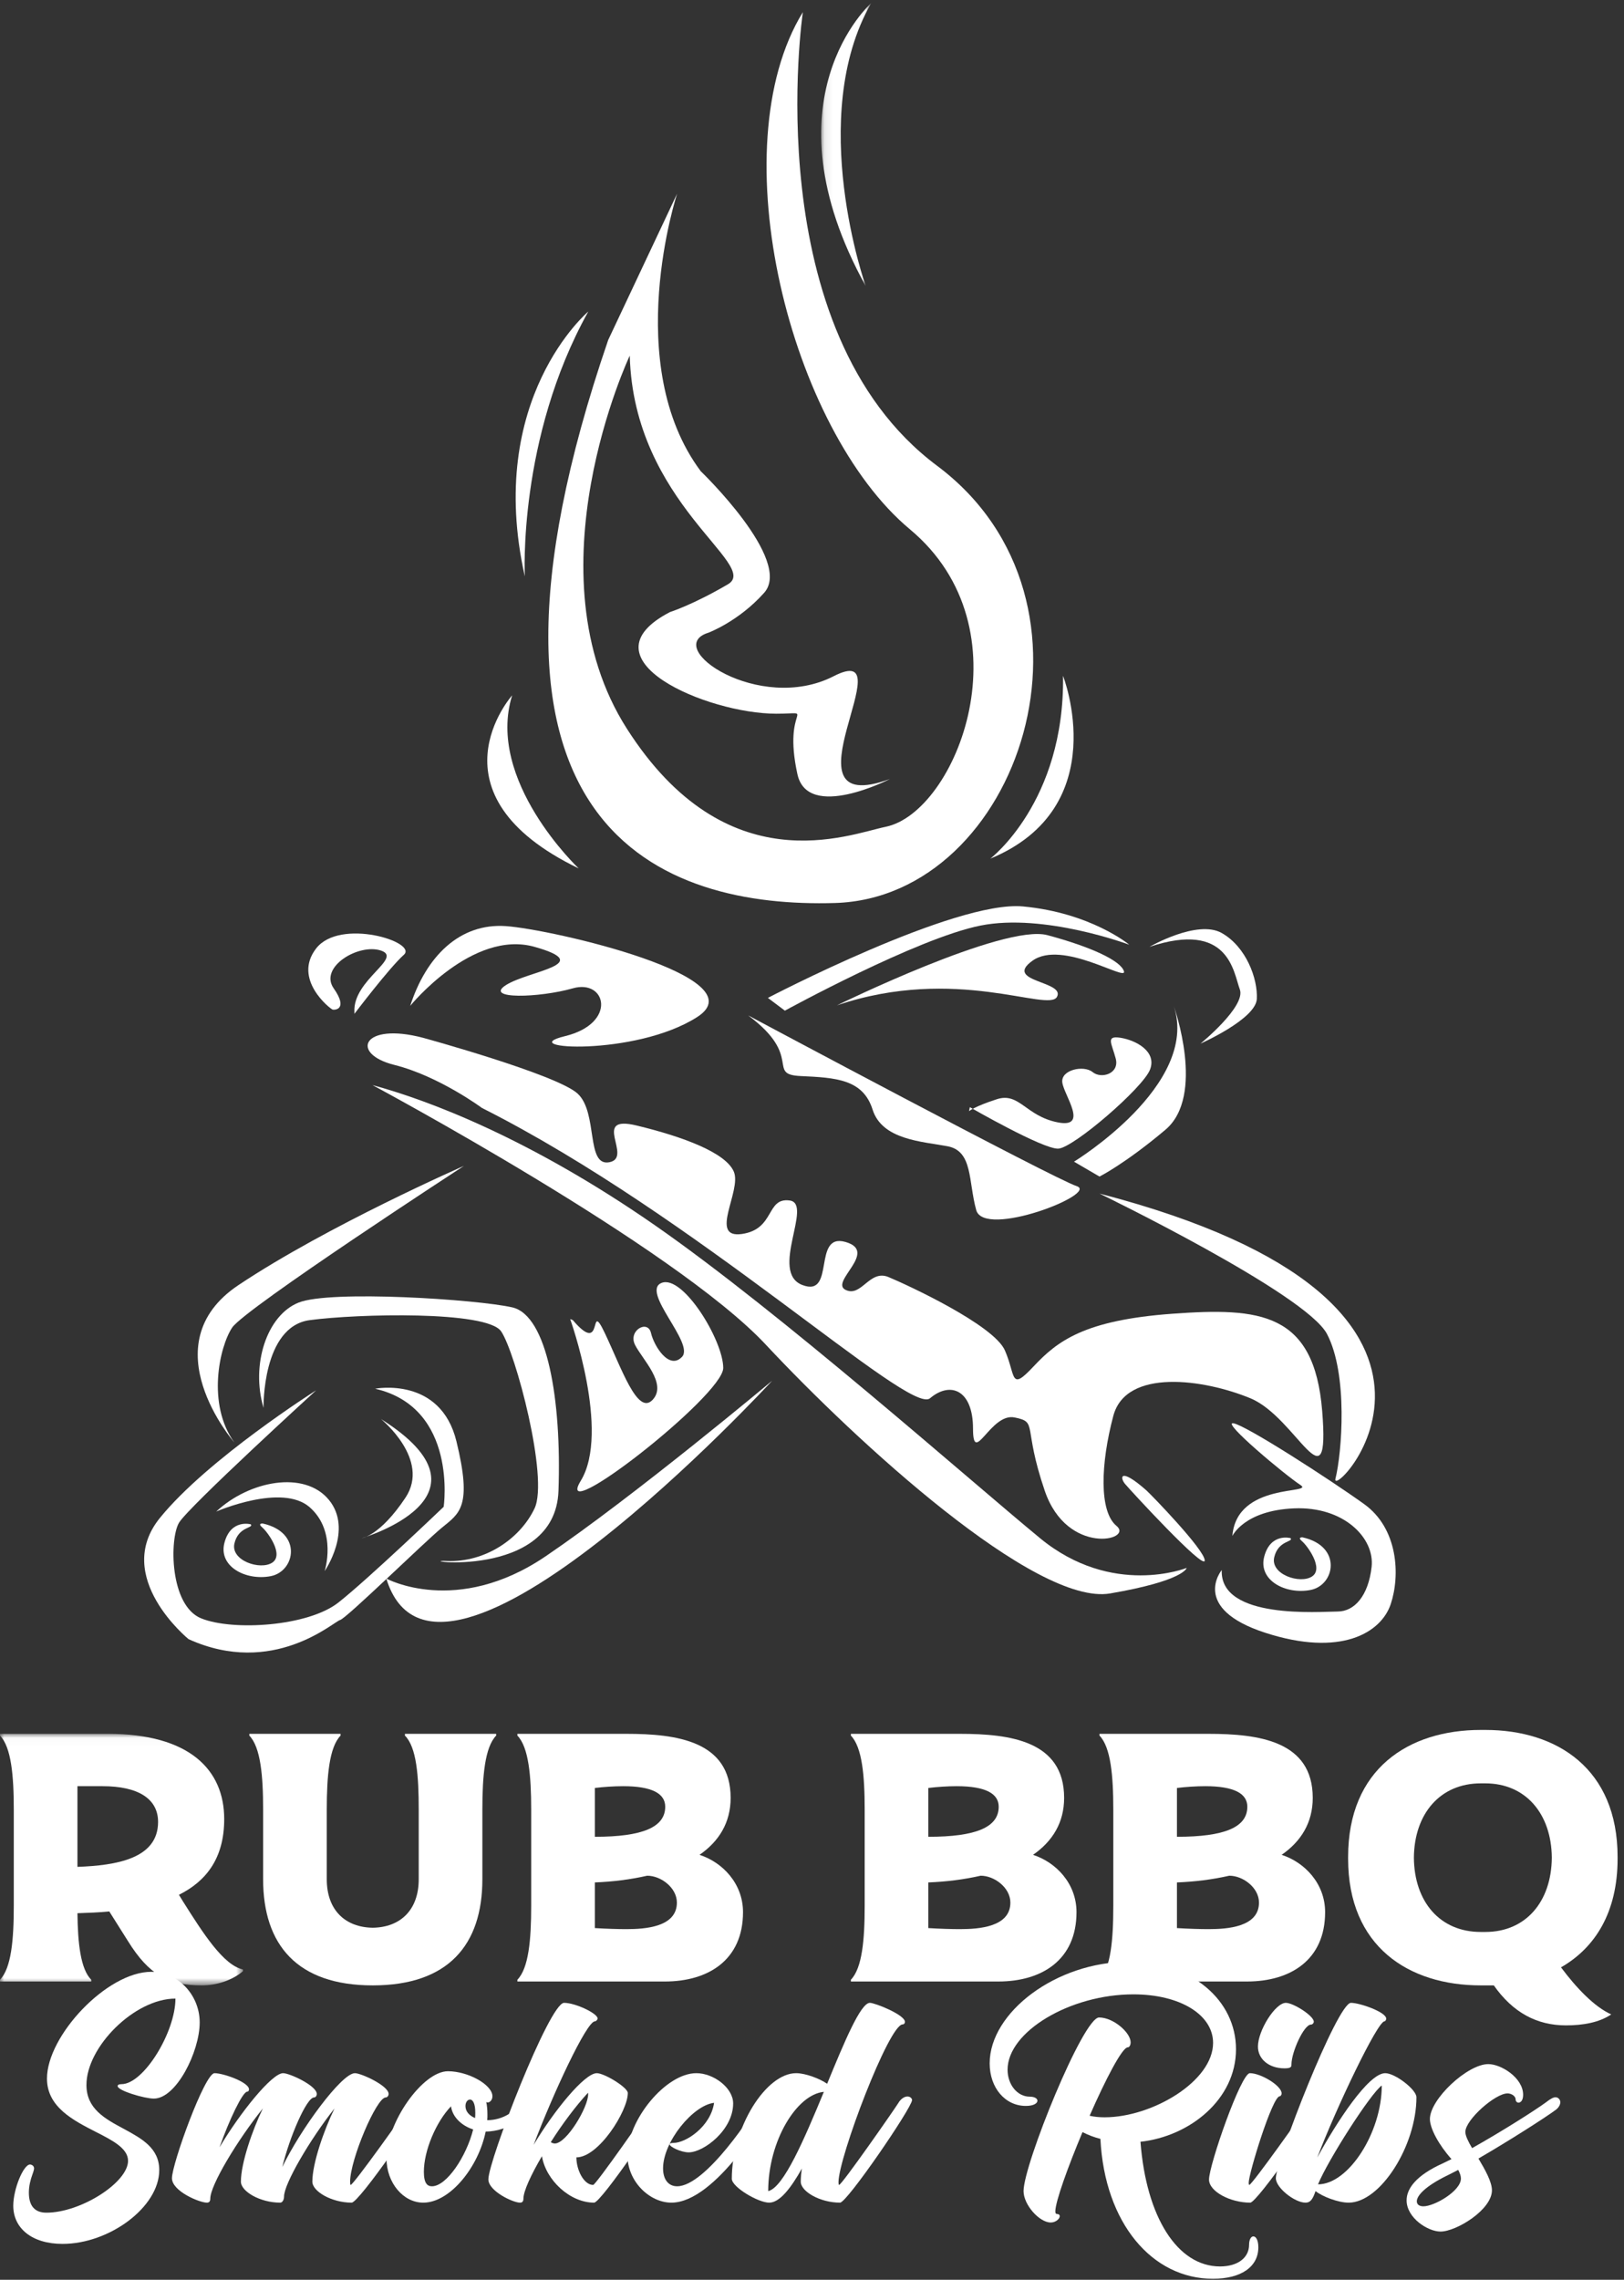 <?xml version="1.0" encoding="UTF-8"?>
<svg width="196px" height="275px" viewBox="0 0 196 275" version="1.1" xmlns="http://www.w3.org/2000/svg" xmlns:xlink="http://www.w3.org/1999/xlink">
    <rect x="0" y="0" width="196" height="275" fill="#333333" stroke="none"/>
    <!-- Generator: Sketch 63.1 (92452) - https://sketch.com -->
    <title>Group 89</title>
    <desc>Created with Sketch.</desc>
    <defs>
        <polygon id="path-1" points="0 0.026 29.321 0.026 29.321 30.372 0 30.372"></polygon>
        <polygon id="path-3" points="0.092 0.121 6.128 0.121 6.128 34.262 0.092 34.262"></polygon>
    </defs>
    <g id="Page-1" stroke="none" stroke-width="1" fill="none" fill-rule="evenodd">
        <g id="Artboard" transform="translate(-306, -79)">
            <g id="Group-89" transform="translate(306, 79)">
                <g id="Group-3" transform="translate(0, 209.118)">
                    <mask id="mask-2" fill="white">
                        <use xlink:href="#path-1"></use>
                    </mask>
                    <g id="Clip-2"></g>
                    <path d="M19.078,10.654 C19.078,7.837 16.645,6.343 12.377,6.343 L9.347,6.343 L9.347,16.074 C14.042,15.903 19.078,15.092 19.078,10.654 L19.078,10.654 Z M13.017,0.026 C22.834,0.026 27.059,4.337 27.059,10.312 C27.059,15.092 24.84,17.824 21.596,19.446 L22.066,20.214 C24.541,24.14 26.974,27.939 29.321,28.451 L29.321,28.665 C27.998,29.774 26.163,30.372 24.328,30.372 C20.316,30.372 17.968,29.092 15.45,25.037 L13.188,21.451 C11.908,21.58 10.627,21.622 9.347,21.665 C9.389,25.335 9.731,28.409 11.011,29.689 L11.011,29.902 L-0,29.902 L-0,29.689 C1.366,28.28 1.664,24.866 1.664,20.769 L1.664,9.16 C1.664,5.105 1.366,1.648 -0,0.24 L-0,0.026 L13.017,0.026 Z" id="Fill-1" fill="#FFFFFF" mask="url(#mask-2)"></path>
                </g>
                <path d="M41.103,209.145 L41.103,209.358 C39.737,210.767 39.438,214.224 39.438,218.278 L39.438,226.686 C39.438,230.442 41.7,232.491 44.987,232.534 C48.273,232.491 50.535,230.442 50.535,226.686 L50.535,218.278 C50.535,214.224 50.279,210.767 48.87,209.358 L48.87,209.145 L59.882,209.145 L59.882,209.358 C58.516,210.767 58.217,214.224 58.217,218.278 L58.217,226.686 C58.217,234.582 54.12,239.49 44.987,239.49 C35.853,239.49 31.756,234.582 31.756,226.686 L31.756,218.278 C31.756,214.224 31.457,210.767 30.091,209.358 L30.091,209.145 L41.103,209.145 Z" id="Fill-4" fill="#FFFFFF"></path>
                <path d="M71.791,227.07 L71.791,232.576 C73.243,232.662 74.523,232.704 75.59,232.704 C77.895,232.704 81.693,232.448 81.693,229.503 C81.693,227.71 79.772,226.259 78.108,226.259 C76.059,226.729 73.926,226.985 71.791,227.07 L71.791,227.07 Z M80.285,217.937 C80.285,216.358 78.706,215.461 75.206,215.461 C74.096,215.461 72.858,215.547 71.791,215.675 L71.791,221.565 C77.553,221.565 80.285,220.412 80.285,217.937 L80.285,217.937 Z M62.444,239.021 L62.444,238.807 C63.81,237.399 64.109,233.985 64.109,229.887 L64.109,218.278 C64.109,214.223 63.81,210.767 62.444,209.358 L62.444,209.145 L75.59,209.145 C81.651,209.145 88.18,209.998 88.18,216.87 C88.18,219.857 86.772,222.119 84.425,223.741 C87.199,224.638 89.674,227.199 89.674,230.655 C89.674,236.417 85.492,239.021 80.242,239.021 L62.444,239.021 Z" id="Fill-6" fill="#FFFFFF"></path>
                <path d="M112.04,227.07 L112.04,232.576 C113.491,232.662 114.772,232.704 115.839,232.704 C118.143,232.704 121.942,232.448 121.942,229.503 C121.942,227.71 120.021,226.259 118.357,226.259 C116.308,226.729 114.174,226.985 112.04,227.07 L112.04,227.07 Z M120.533,217.937 C120.533,216.358 118.954,215.461 115.455,215.461 C114.345,215.461 113.107,215.547 112.04,215.675 L112.04,221.565 C117.802,221.565 120.533,220.412 120.533,217.937 L120.533,217.937 Z M102.693,239.021 L102.693,238.807 C104.059,237.399 104.357,233.985 104.357,229.887 L104.357,218.278 C104.357,214.223 104.059,210.767 102.693,209.358 L102.693,209.145 L115.839,209.145 C121.9,209.145 128.429,209.998 128.429,216.87 C128.429,219.857 127.021,222.119 124.674,223.741 C127.448,224.638 129.923,227.199 129.923,230.655 C129.923,236.417 125.741,239.021 120.491,239.021 L102.693,239.021 Z" id="Fill-8" fill="#FFFFFF"></path>
                <path d="M142.045,227.07 L142.045,232.576 C143.497,232.662 144.777,232.704 145.844,232.704 C148.149,232.704 151.947,232.448 151.947,229.503 C151.947,227.71 150.026,226.259 148.362,226.259 C146.313,226.729 144.18,226.985 142.045,227.07 L142.045,227.07 Z M150.539,217.937 C150.539,216.358 148.96,215.461 145.46,215.461 C144.35,215.461 143.112,215.547 142.045,215.675 L142.045,221.565 C147.807,221.565 150.539,220.412 150.539,217.937 L150.539,217.937 Z M132.698,239.021 L132.698,238.807 C134.064,237.399 134.363,233.985 134.363,229.887 L134.363,218.278 C134.363,214.223 134.064,210.767 132.698,209.358 L132.698,209.145 L145.844,209.145 C151.905,209.145 158.434,209.998 158.434,216.87 C158.434,219.857 157.026,222.119 154.679,223.741 C157.453,224.638 159.928,227.199 159.928,230.655 C159.928,236.417 155.746,239.021 150.496,239.021 L132.698,239.021 Z" id="Fill-10" fill="#FFFFFF"></path>
                <path d="M178.709,233.045 L179.264,233.045 C184.129,233.045 187.245,229.418 187.288,224.083 C187.245,218.791 184.129,215.12 179.264,215.12 L178.709,215.12 C173.801,215.12 170.685,218.791 170.642,224.083 C170.685,229.418 173.801,233.045 178.709,233.045 L178.709,233.045 Z M195.226,224.211 C195.226,230.698 192.495,234.966 188.397,237.313 C190.275,239.831 192.452,242.094 194.458,242.99 C193.007,243.971 191.044,244.313 188.994,244.313 C185.495,244.313 182.593,242.776 180.288,239.49 L179.264,239.49 L178.709,239.49 C170.002,239.49 162.704,234.795 162.704,224.211 L162.704,223.997 C162.704,213.37 170.002,208.675 178.709,208.675 L179.264,208.675 C187.928,208.675 195.226,213.37 195.226,223.997 L195.226,224.211 Z" id="Fill-12" fill="#FFFFFF"></path>
                <path d="M21.173,241.082 C16.245,241.082 10.411,246.916 10.434,251.519 C10.434,254.378 12.688,255.586 14.897,256.772 C17.082,257.957 19.22,259.096 19.22,261.769 C19.22,266.232 13.2,270.672 7.551,270.672 C3.856,270.672 1.601,268.789 1.601,266.07 C1.601,264.047 2.833,261.095 3.623,261.095 C3.786,261.095 4.111,261.235 4.111,261.56 C4.111,261.63 4.088,261.816 3.925,262.258 C3.67,262.955 3.484,263.699 3.484,264.489 C3.484,266.07 4.181,266.907 5.599,266.907 C9.76,266.907 15.454,263.257 15.454,260.654 C15.454,259.166 13.641,258.213 11.573,257.167 C8.853,255.772 5.669,254.168 5.669,250.728 C5.669,245.568 12.898,237.851 18.267,237.851 C21.452,237.851 24.101,240.617 24.101,243.965 C24.101,247.451 21.289,253.146 18.569,253.146 C17.453,253.146 14.199,252.193 14.199,251.635 C14.199,251.495 14.339,251.403 14.664,251.403 C17.337,251.403 21.173,245.127 21.173,241.082" id="Fill-14" fill="#FFFFFF"></path>
                <path d="M42.835,250.078 C43.579,250.078 46.903,251.588 46.903,252.588 C46.903,252.797 46.741,253.006 46.554,253.006 C45.439,253.006 42.254,260.491 42.254,263.187 C42.254,263.42 42.278,263.559 42.324,263.559 C42.65,263.559 48.926,254.773 49.483,253.843 C49.762,253.402 50.181,253.076 50.576,253.076 C50.878,253.076 51.157,253.285 51.133,253.518 C51.064,254.54 43.324,265.698 42.44,265.698 C40.046,265.698 37.698,264.349 37.698,263.164 C37.698,260.956 39.093,256.958 40.371,254.331 C37.35,258.166 34.281,263.443 34.281,264.954 C34.281,265.372 34.072,265.698 33.817,265.698 C31.399,265.698 29.075,264.349 29.075,263.164 C29.075,260.956 30.446,256.958 31.725,254.331 C28.61,258.213 25.379,263.606 25.379,265.21 C25.379,265.581 25.216,265.698 24.961,265.698 C24.1,265.698 20.753,264.327 20.753,262.746 C20.753,261.026 24.705,250.078 25.89,250.078 C26.96,250.078 30.051,251.17 30.051,252.03 C30.051,252.193 29.958,252.309 29.842,252.309 C29.284,252.309 27.657,255.726 26.495,259.026 C28.959,254.866 32.817,250.078 34.165,250.078 C34.955,250.078 38.233,251.588 38.233,252.588 C38.233,252.797 38.094,253.006 37.908,253.006 C37.001,253.006 34.932,257.818 34.072,261.398 C36.257,256.865 41.232,250.078 42.835,250.078" id="Fill-16" fill="#FFFFFF"></path>
                <path d="M56.734,253.262 C56.432,253.262 56.177,253.564 56.177,254.052 C56.177,254.68 56.618,255.191 57.339,255.493 C57.362,255.261 57.362,255.052 57.362,254.843 C57.362,253.773 57.083,253.262 56.734,253.262 M52.132,263.722 C53.898,263.722 56.293,260.119 57.106,256.865 C55.665,256.4 54.596,255.331 54.433,254.076 C52.643,255.935 51.156,259.398 51.156,261.979 C51.156,263.396 51.598,263.722 52.132,263.722 M51.086,265.698 C48.669,265.698 46.646,263.304 46.646,260.352 C46.646,256.028 51.016,249.845 54.061,249.845 C56.502,249.845 59.431,251.472 59.431,252.867 C59.431,253.332 59.105,253.611 58.873,253.611 C58.803,253.611 58.733,253.588 58.687,253.564 C58.78,253.983 58.826,254.494 58.826,255.052 C58.826,255.284 58.826,255.517 58.803,255.749 C60.686,255.749 62.429,254.657 63.15,253.099 C63.405,252.541 63.661,252.379 63.917,252.379 C64.242,252.379 64.451,252.658 64.451,253.169 C64.451,255.052 61.383,257.121 58.617,257.121 C57.734,261.444 54.294,265.698 51.086,265.698" id="Fill-18" fill="#FFFFFF"></path>
                <path d="M66.961,258.562 C68.379,258.562 70.982,254.192 70.982,252.635 C70.982,252.518 70.982,252.449 70.959,252.449 C69.495,254.029 67.844,256.237 66.473,258.399 C66.612,258.492 66.798,258.562 66.961,258.562 M78.723,253.704 C79.002,253.215 79.443,252.89 79.839,252.89 C80.14,252.89 80.396,253.099 80.396,253.332 C80.303,254.354 72.54,265.698 71.703,265.698 C68.797,265.698 65.892,263.001 65.404,260.096 C64.079,262.351 63.172,264.327 63.172,265.21 C63.172,265.581 63.01,265.698 62.754,265.698 C61.917,265.698 58.942,264.303 58.942,262.885 C58.942,260.631 66.31,241.594 68.077,241.594 C69.448,241.594 72.122,242.872 72.122,243.476 C72.122,243.639 71.935,243.825 71.796,243.825 C70.796,243.825 66.729,252.588 64.404,258.725 C66.845,254.633 70.541,250.078 72.029,250.078 C72.935,250.078 75.771,251.798 75.771,252.472 C75.771,254.633 72.261,260.235 69.565,260.235 C69.565,261.769 70.471,263.559 71.587,263.559 C71.912,263.559 78.165,254.587 78.723,253.704" id="Fill-20" fill="#FFFFFF"></path>
                <path d="M83.115,259.631 C82.186,259.631 80.814,258.957 80.814,258.655 C80.814,258.562 80.976,258.492 81.279,258.492 C82.79,258.492 85.765,256.516 86.183,253.657 C83.65,253.936 80.024,258.353 80.024,261.56 C80.024,262.908 80.675,263.722 81.721,263.722 C85.207,263.722 90.995,254.773 91.669,253.495 C91.924,253.03 92.18,252.797 92.436,252.797 C92.808,252.797 93.11,253.193 93.11,253.657 C93.11,253.866 93.04,254.099 92.971,254.238 C92.715,254.75 86.439,265.698 81.023,265.698 C78.443,265.698 75.723,263.188 75.723,259.956 C75.723,255.773 80.326,250.078 84.045,250.078 C86.114,250.078 88.484,251.844 88.484,253.727 C88.484,256.935 84.928,259.631 83.115,259.631" id="Fill-22" fill="#FFFFFF"></path>
                <path d="M99.431,252.332 C96.154,252.635 92.714,258.259 92.714,264.303 C94.573,263.885 97.084,258.004 99.431,252.332 M101.384,265.698 C98.966,265.698 96.642,264.349 96.642,263.164 C96.642,262.699 96.688,262.164 96.781,261.584 C95.456,263.931 94.108,265.698 92.83,265.698 C91.505,265.698 88.321,263.815 88.321,262.816 C88.321,256.633 92.435,250.078 96.084,250.078 C97.223,250.078 98.966,250.752 99.827,251.356 C101.942,246.219 103.871,241.594 104.987,241.594 C105.591,241.594 109.217,243.034 109.217,243.894 C109.217,244.057 109.101,244.197 108.938,244.197 C107.288,244.197 101.198,260.258 101.198,263.234 C101.198,263.42 101.221,263.559 101.268,263.559 C101.593,263.559 107.846,254.587 108.404,253.704 C108.683,253.215 109.124,252.89 109.52,252.89 C109.822,252.89 110.077,253.099 110.077,253.332 C109.984,254.355 102.221,265.698 101.384,265.698" id="Fill-24" fill="#FFFFFF"></path>
                <path d="M137.643,258.353 C138.34,267.487 142.129,273.392 147.242,273.392 C149.381,273.392 150.753,272.346 150.753,270.765 C150.753,270.114 151.008,269.766 151.264,269.766 C151.566,269.766 151.868,270.184 151.868,271.09 C151.868,273.415 149.823,274.879 146.382,274.879 C139.061,274.879 133.319,268.185 132.808,258.004 C132.064,257.818 131.344,257.539 130.646,257.191 C128.88,261.397 127.369,265.581 127.369,266.744 C127.369,266.953 127.415,267.069 127.601,267.069 C127.787,267.069 127.903,267.186 127.903,267.325 C127.903,267.627 127.438,268.092 126.811,268.092 C125.44,268.092 123.533,265.954 123.533,264.303 C123.533,261.096 130.716,243.36 132.645,243.36 C134.389,243.36 136.457,245.196 136.457,246.358 C136.457,246.707 136.295,246.963 136.109,246.963 C135.434,246.963 133.412,250.868 131.506,255.215 C132.111,255.354 132.738,255.401 133.319,255.401 C139.061,255.401 146.406,251.054 146.406,246.428 C146.406,243.034 142.431,240.571 136.783,240.571 C129.135,240.571 121.604,245.08 121.604,249.659 C121.604,251.472 122.79,252.913 124.277,252.913 C124.882,252.913 125.207,253.146 125.207,253.402 C125.207,253.704 124.765,254.029 123.812,254.029 C121.302,254.029 119.443,251.844 119.443,248.892 C119.443,242.756 127.462,236.643 136.225,236.643 C143.872,236.643 149.172,241.314 149.172,247.195 C149.172,253.239 143.593,257.702 137.643,258.353" id="Fill-26" fill="#FFFFFF"></path>
                <path d="M151.82,246.87 C151.82,244.941 153.912,241.594 155.191,241.594 C156.074,241.594 158.561,243.151 158.561,243.872 C158.561,244.034 158.398,244.22 158.212,244.22 C157.376,244.22 155.865,247.521 155.865,249.032 C155.865,249.31 155.818,249.496 155.028,249.496 C153.145,249.496 151.82,248.381 151.82,246.87 M145.916,262.909 C145.916,261.165 149.775,250.078 150.844,250.078 C152.169,250.078 154.679,251.588 154.679,252.518 C154.679,252.728 154.54,252.867 154.447,252.867 C153.564,252.867 150.705,262.165 150.705,263.304 C150.705,263.42 150.728,263.559 150.774,263.559 C151.099,263.559 157.376,254.726 157.933,253.82 C158.212,253.355 158.631,253.03 159.026,253.03 C159.328,253.03 159.607,253.239 159.584,253.471 C159.514,254.494 151.727,265.698 150.891,265.698 C148.473,265.698 145.916,264.349 145.916,262.909" id="Fill-28" fill="#FFFFFF"></path>
                <path d="M166.766,251.565 C165.417,252.518 160.257,260.584 159.072,263.489 C162.744,263.489 166.766,257.237 166.766,251.565 M167.091,243.825 C166.254,243.825 161.303,254.169 158.978,260.259 C161.35,255.935 165.161,250.078 167.184,250.078 C168.369,250.078 170.949,252.053 170.949,252.983 C170.949,258.817 166.603,265.698 162.768,265.698 C161.489,265.698 159.583,264.954 158.77,264.303 C158.421,265.349 158.118,265.698 157.561,265.698 C156.259,265.698 153.981,263.908 153.981,262.746 C153.981,260.631 161.396,241.594 163.046,241.594 C164.116,241.594 167.3,242.709 167.3,243.5 C167.3,243.662 167.184,243.825 167.091,243.825" id="Fill-30" fill="#FFFFFF"></path>
                <path d="M176.318,262.792 C176.318,262.49 176.202,262.141 175.993,261.746 C175.551,261.979 175.132,262.188 174.76,262.374 C171.925,263.745 170.995,264.884 170.995,265.535 C170.995,265.93 171.32,266.139 171.785,266.139 C173.134,266.139 176.318,264.28 176.318,262.792 M180.061,264.21 C180.061,266.558 175.76,269.184 173.854,269.184 C172.32,269.184 169.763,267.534 169.763,265.419 C169.763,264.024 170.879,262.42 174.133,260.956 C174.435,260.816 174.807,260.631 175.179,260.445 C173.645,258.724 172.575,256.749 172.575,255.61 C172.575,253.215 177.108,248.985 179.619,248.985 C181.199,248.985 183.826,250.659 183.826,252.681 C183.826,253.378 183.523,253.634 183.268,253.634 C183.082,253.634 182.919,253.471 182.919,253.239 C182.919,252.844 182.408,252.518 181.943,252.518 C180.456,252.518 176.853,255.703 176.853,257.167 C176.853,257.632 177.201,258.329 177.666,259.12 C181.106,257.191 185.197,254.611 186.592,253.588 C187.15,253.146 187.499,252.983 187.731,252.983 C188.01,252.983 188.312,253.215 188.312,253.588 C188.312,253.936 188.056,254.285 187.777,254.494 C186.522,255.424 182.129,258.236 178.433,260.375 C179.247,261.746 180.061,263.187 180.061,264.21" id="Fill-32" fill="#FFFFFF"></path>
                <path d="M85.515,76.314 C79.825,78.065 91.643,86.163 100.616,81.567 C109.589,76.971 93.616,99.004 107.404,93.97 C107.404,93.97 97.483,99.077 96.239,93.385 C94.391,84.927 98.727,86.092 93.689,86.092 C85.373,86.092 69.907,79.526 80.85,73.836 C80.85,73.836 83.622,72.961 87.853,70.48 C91.854,68.135 76.473,60.778 76.005,42.897 C76.005,42.897 63.63,69.092 75.667,87.914 C87.704,106.735 102.417,100.652 106.893,99.734 C115.429,97.983 124.252,75.877 109.808,63.84 C95.364,51.802 86.828,17.88 96.896,1.466 C96.896,1.466 91.205,39.838 113.091,56.18 C134.976,72.521 123.089,108.269 100.766,108.926 C80.246,109.529 52.979,100.535 73.405,41.006 L81.725,23.353 C81.725,23.353 74.941,43.926 84.57,56.838 C84.57,56.838 95.732,67.562 92.23,71.501 C89.165,74.95 85.515,76.314 85.515,76.314" id="Fill-34" fill="#FFFFFF"></path>
                <path d="M63.341,69.532 C63.341,69.532 62.466,52.899 71.001,37.579 C71.001,37.579 58.526,48.084 63.341,69.532" id="Fill-36" fill="#FFFFFF"></path>
                <g id="Group-40" transform="translate(99.015, 0.253)">
                    <mask id="mask-4" fill="white">
                        <use xlink:href="#path-3"></use>
                    </mask>
                    <g id="Clip-39"></g>
                    <path d="M5.471,34.262 C5.471,34.262 -1.751,13.909 6.128,0.12 C6.128,0.12 -7.004,11.72 5.471,34.262" id="Fill-38" fill="#FFFFFF" mask="url(#mask-4)"></path>
                </g>
                <path d="M46.622,190.414 C46.622,190.414 55.089,195.033 65.864,187.721 C76.64,180.409 93.188,166.554 93.188,166.554 C93.188,166.554 52.779,210.427 46.622,190.414" id="Fill-41" fill="#FFFFFF"></path>
                <path d="M55.986,140.641 C55.986,140.641 29.56,157.831 28.021,160.14 C26.481,162.449 24.942,169.376 28.277,173.994 C28.277,173.994 18.015,162.193 28.79,155.009 C39.566,147.825 55.986,140.641 55.986,140.641" id="Fill-43" fill="#FFFFFF"></path>
                <path d="M92.675,120.372 C92.675,120.372 115.253,108.571 123.463,109.34 C131.673,110.11 136.291,113.958 136.291,113.958 C136.291,113.958 126.029,110.11 118.332,111.649 C110.635,113.188 94.727,121.912 94.727,121.912 L92.675,120.372 Z" id="Fill-45" fill="#FFFFFF"></path>
                <path d="M129.62,140.128 C129.62,140.128 144.758,130.892 141.679,121.399 C141.679,121.399 145.527,132.174 140.652,136.279 C135.778,140.385 132.699,141.924 132.699,141.924 L129.62,140.128 Z" id="Fill-47" fill="#FFFFFF"></path>
                <path d="M101.013,121.27 C101.013,121.27 121.154,111.392 126.413,112.804 C131.673,114.215 135.265,115.882 135.65,117.165 C136.034,118.448 128.209,113.317 124.617,115.882 C121.026,118.448 128.594,118.32 127.568,120.244 C126.542,122.168 115.381,116.396 101.013,121.27" id="Fill-49" fill="#FFFFFF"></path>
                <path d="M138.729,114.215 C138.729,114.215 144.501,110.879 147.452,112.547 C150.402,114.215 151.813,118.063 151.685,120.501 C151.557,122.938 144.886,125.888 144.886,125.888 C144.886,125.888 150.402,121.399 149.633,119.346 C148.863,117.294 148.349,111.008 138.729,114.215" id="Fill-51" fill="#FFFFFF"></path>
                <path d="M31.805,169.825 C31.805,169.825 31.613,160.011 37.385,159.242 C43.158,158.472 58.744,158.087 60.476,160.589 C62.208,163.091 66.249,178.292 64.517,181.948 C62.785,185.604 58.552,188.49 53.934,188.298 C49.316,188.106 67.019,190.8 67.403,179.831 C67.788,168.863 66.056,158.665 61.823,157.703 C57.59,156.74 39.887,155.586 36.038,157.125 C32.19,158.665 30.266,164.63 31.805,169.825" id="Fill-53" fill="#FFFFFF"></path>
                <path d="M38.155,167.708 C38.155,167.708 22.761,181.756 21.606,183.68 C20.452,185.604 20.452,193.686 24.3,195.225 C28.149,196.765 37.193,196.187 40.849,193.301 C44.505,190.415 53.549,181.756 53.549,181.756 C53.549,181.756 55.281,169.825 45.275,167.516 C45.275,167.516 53.164,165.977 55.088,173.866 C57.013,181.756 55.473,182.525 53.357,184.257 C51.24,185.989 41.811,195.225 41.041,195.417 C40.272,195.61 32.96,202.345 22.761,197.727 C22.761,197.727 13.525,190.222 19.298,183.103 C25.07,175.983 38.155,167.708 38.155,167.708" id="Fill-55" fill="#FFFFFF"></path>
                <path d="M26.097,182.333 C26.097,182.333 34.05,178.869 37.385,181.82 C40.721,184.77 39.181,189.517 39.181,189.517 C39.181,189.517 42.645,184.514 39.694,180.922 C36.744,177.33 30.074,178.613 26.097,182.333" id="Fill-57" fill="#FFFFFF"></path>
                <path d="M45.98,171.172 C45.98,171.172 52.01,176.047 48.931,180.665 C45.852,185.283 43.671,185.54 43.671,185.54 C43.671,185.54 60.861,180.537 45.98,171.172" id="Fill-59" fill="#FFFFFF"></path>
                <path d="M44.954,130.891 C44.954,130.891 81.386,150.39 92.418,162.193 C103.451,173.994 125.002,193.75 133.982,192.211 C142.962,190.671 143.218,189.132 143.218,189.132 C143.218,189.132 134.239,192.724 125.515,185.54 C116.792,178.356 94.215,158.344 79.077,147.825 C63.94,137.306 51.625,132.688 44.954,130.891" id="Fill-61" fill="#FFFFFF"></path>
                <path d="M68.815,159.114 C68.815,159.114 73.689,172.712 70.097,178.613 C66.505,184.513 87.287,168.35 87.287,165.015 C87.287,161.679 82.413,153.726 79.847,154.752 C77.281,155.778 83.856,162.032 82.316,163.668 C80.777,165.303 78.949,162.417 78.564,160.781 C78.179,159.146 75.774,160.492 76.64,162.225 C77.506,163.956 80.584,166.939 78.756,168.863 C76.929,170.787 75.004,165.015 72.984,160.781 C70.963,156.548 72.984,163.764 69.135,159.242" id="Fill-63" fill="#FFFFFF"></path>
                <path d="M30.266,183.872 C30.266,183.872 27.861,183.198 27.091,186.085 C26.321,188.971 29.688,190.703 32.671,190.126 C35.654,189.548 36.519,184.834 31.709,183.776 C31.709,183.776 31.035,183.728 31.661,184.257 C32.286,184.786 34.307,187.528 32.864,188.49 C31.42,189.452 27.812,188.25 28.293,186.181 C28.774,184.113 30.651,184.353 30.266,183.872" id="Fill-65" fill="#FFFFFF"></path>
                <path d="M155.758,185.54 C155.758,185.54 153.353,184.866 152.583,187.753 C151.813,190.639 155.181,192.371 158.163,191.793 C161.146,191.216 162.012,186.502 157.201,185.444 C157.201,185.444 156.528,185.395 157.153,185.924 C157.778,186.454 159.799,189.196 158.356,190.158 C156.913,191.12 153.305,189.918 153.786,187.849 C154.267,185.781 156.143,186.021 155.758,185.54" id="Fill-67" fill="#FFFFFF"></path>
                <path d="M117.049,133.553 C117.049,133.553 125.9,138.653 127.728,138.556 C129.556,138.46 137.927,131.244 138.792,129.032 C139.659,126.818 137.061,125.471 135.233,125.183 C133.405,124.894 134.174,125.856 134.655,127.685 C135.137,129.512 132.923,130.186 131.865,129.32 C130.807,128.454 128.017,129.032 128.209,130.571 C128.402,132.11 131.48,136.151 127.632,135.382 C123.783,134.612 123.014,131.725 120.32,132.591 C117.626,133.457 116.953,134.035 116.953,134.035" id="Fill-69" fill="#FFFFFF"></path>
                <path d="M51.047,125.183 C51.047,125.183 67.211,129.609 69.713,131.918 C72.214,134.227 70.674,140.769 73.561,140.192 C76.447,139.615 71.252,134.419 76.832,135.766 C82.412,137.113 87.608,139.037 88.57,141.347 C89.532,143.656 85.491,149.428 89.532,148.851 C93.573,148.274 92.419,144.425 95.305,144.81 C98.191,145.195 92.803,153.469 96.844,155.009 C100.885,156.548 97.999,148.659 102.04,149.813 C106.081,150.967 100.116,154.624 102.04,155.586 C103.964,156.548 104.926,153.084 107.235,154.047 C109.544,155.009 119.935,159.819 121.282,162.898 C122.629,165.977 121.859,167.901 124.746,164.822 C127.632,161.743 130.903,159.242 141.486,158.472 C152.07,157.703 158.612,158.28 159.575,170.21 C160.537,182.14 156.495,170.98 150.915,168.671 C145.335,166.362 135.906,165.015 134.367,170.787 C132.827,176.56 132.635,182.333 134.752,184.064 C136.868,185.796 128.787,187.721 126.093,179.831 C123.399,171.942 125.323,171.557 122.437,170.98 C119.55,170.402 117.433,176.945 117.433,172.327 C117.433,167.708 114.739,166.554 112.238,168.671 C109.737,170.787 84.144,146.734 58.167,133.65 C58.167,133.65 52.972,129.801 47.584,128.454 C42.196,127.107 43.735,123.259 51.047,125.183" id="Fill-71" fill="#FFFFFF"></path>
                <path d="M49.508,121.334 C49.508,121.334 57.013,112.098 64.517,114.215 C72.021,116.331 63.748,117.101 61.054,118.833 C58.36,120.565 65.094,120.372 69.135,119.218 C73.176,118.063 74.523,123.451 68.173,124.991 C61.823,126.53 76.64,127.492 84.144,122.681 C91.649,117.871 66.634,112.098 61.054,111.713 C55.473,111.328 51.432,115.369 49.508,121.334" id="Fill-73" fill="#FFFFFF"></path>
                <path d="M42.773,122.297 C42.773,122.297 47.007,116.716 48.738,115.177 C50.47,113.638 41.041,110.687 38.155,114.407 C35.269,118.128 39.887,121.719 40.143,121.783 C40.4,121.848 42.068,121.783 40.272,119.218 C38.476,116.652 43.287,113.766 45.98,114.664 C48.674,115.562 42.581,118.191 42.773,122.04" id="Fill-75" fill="#FFFFFF"></path>
                <path d="M132.699,143.976 C132.699,143.976 157.586,156.035 160.152,160.909 C162.717,165.784 161.947,175.277 161.178,178.356 C160.408,181.435 184.012,157.318 132.699,143.976" id="Fill-77" fill="#FFFFFF"></path>
                <path d="M90.302,122.489 C90.302,122.489 127.183,142.181 129.941,143.078 C132.699,143.976 118.781,149.428 117.819,145.965 C116.856,142.501 117.433,138.845 114.355,138.268 C111.276,137.691 106.466,137.498 105.311,133.842 C104.157,130.186 100.885,129.994 96.652,129.801 C92.419,129.609 97.036,127.492 90.302,122.489" id="Fill-79" fill="#FFFFFF"></path>
                <path d="M148.734,185.283 C148.734,185.283 150.145,182.205 156.175,181.948 C162.204,181.691 165.925,185.54 165.54,189.003 C165.154,192.467 163.487,194.391 161.434,194.391 C159.382,194.391 147.195,195.417 147.451,189.388 C147.451,189.388 143.603,194.007 152.711,196.957 C161.819,199.907 166.694,196.957 167.848,193.494 C169.003,190.029 168.747,184.385 164.641,181.435 C160.537,178.484 150.402,171.942 148.863,171.685 C147.324,171.429 155.149,177.971 156.945,179.126 C158.741,180.28 149.247,178.741 148.734,185.283" id="Fill-81" fill="#FFFFFF"></path>
                <path d="M138.344,179.767 C138.888,180.247 145.399,186.951 145.399,188.234 C145.399,189.517 136.419,179.767 135.778,178.997 C135.137,178.228 135.137,176.945 138.344,179.767" id="Fill-83" fill="#FFFFFF"></path>
                <path d="M69.841,104.754 C69.841,104.754 58.6,94.155 61.812,83.877 C61.812,83.877 51.212,95.761 69.841,104.754" id="Fill-85" fill="#FFFFFF"></path>
                <path d="M119.519,103.576 C119.519,103.576 128.512,96.724 128.298,81.522 C128.298,81.522 134.507,97.367 119.519,103.576" id="Fill-87" fill="#FFFFFF"></path>
            </g>
        </g>
    </g>
</svg>